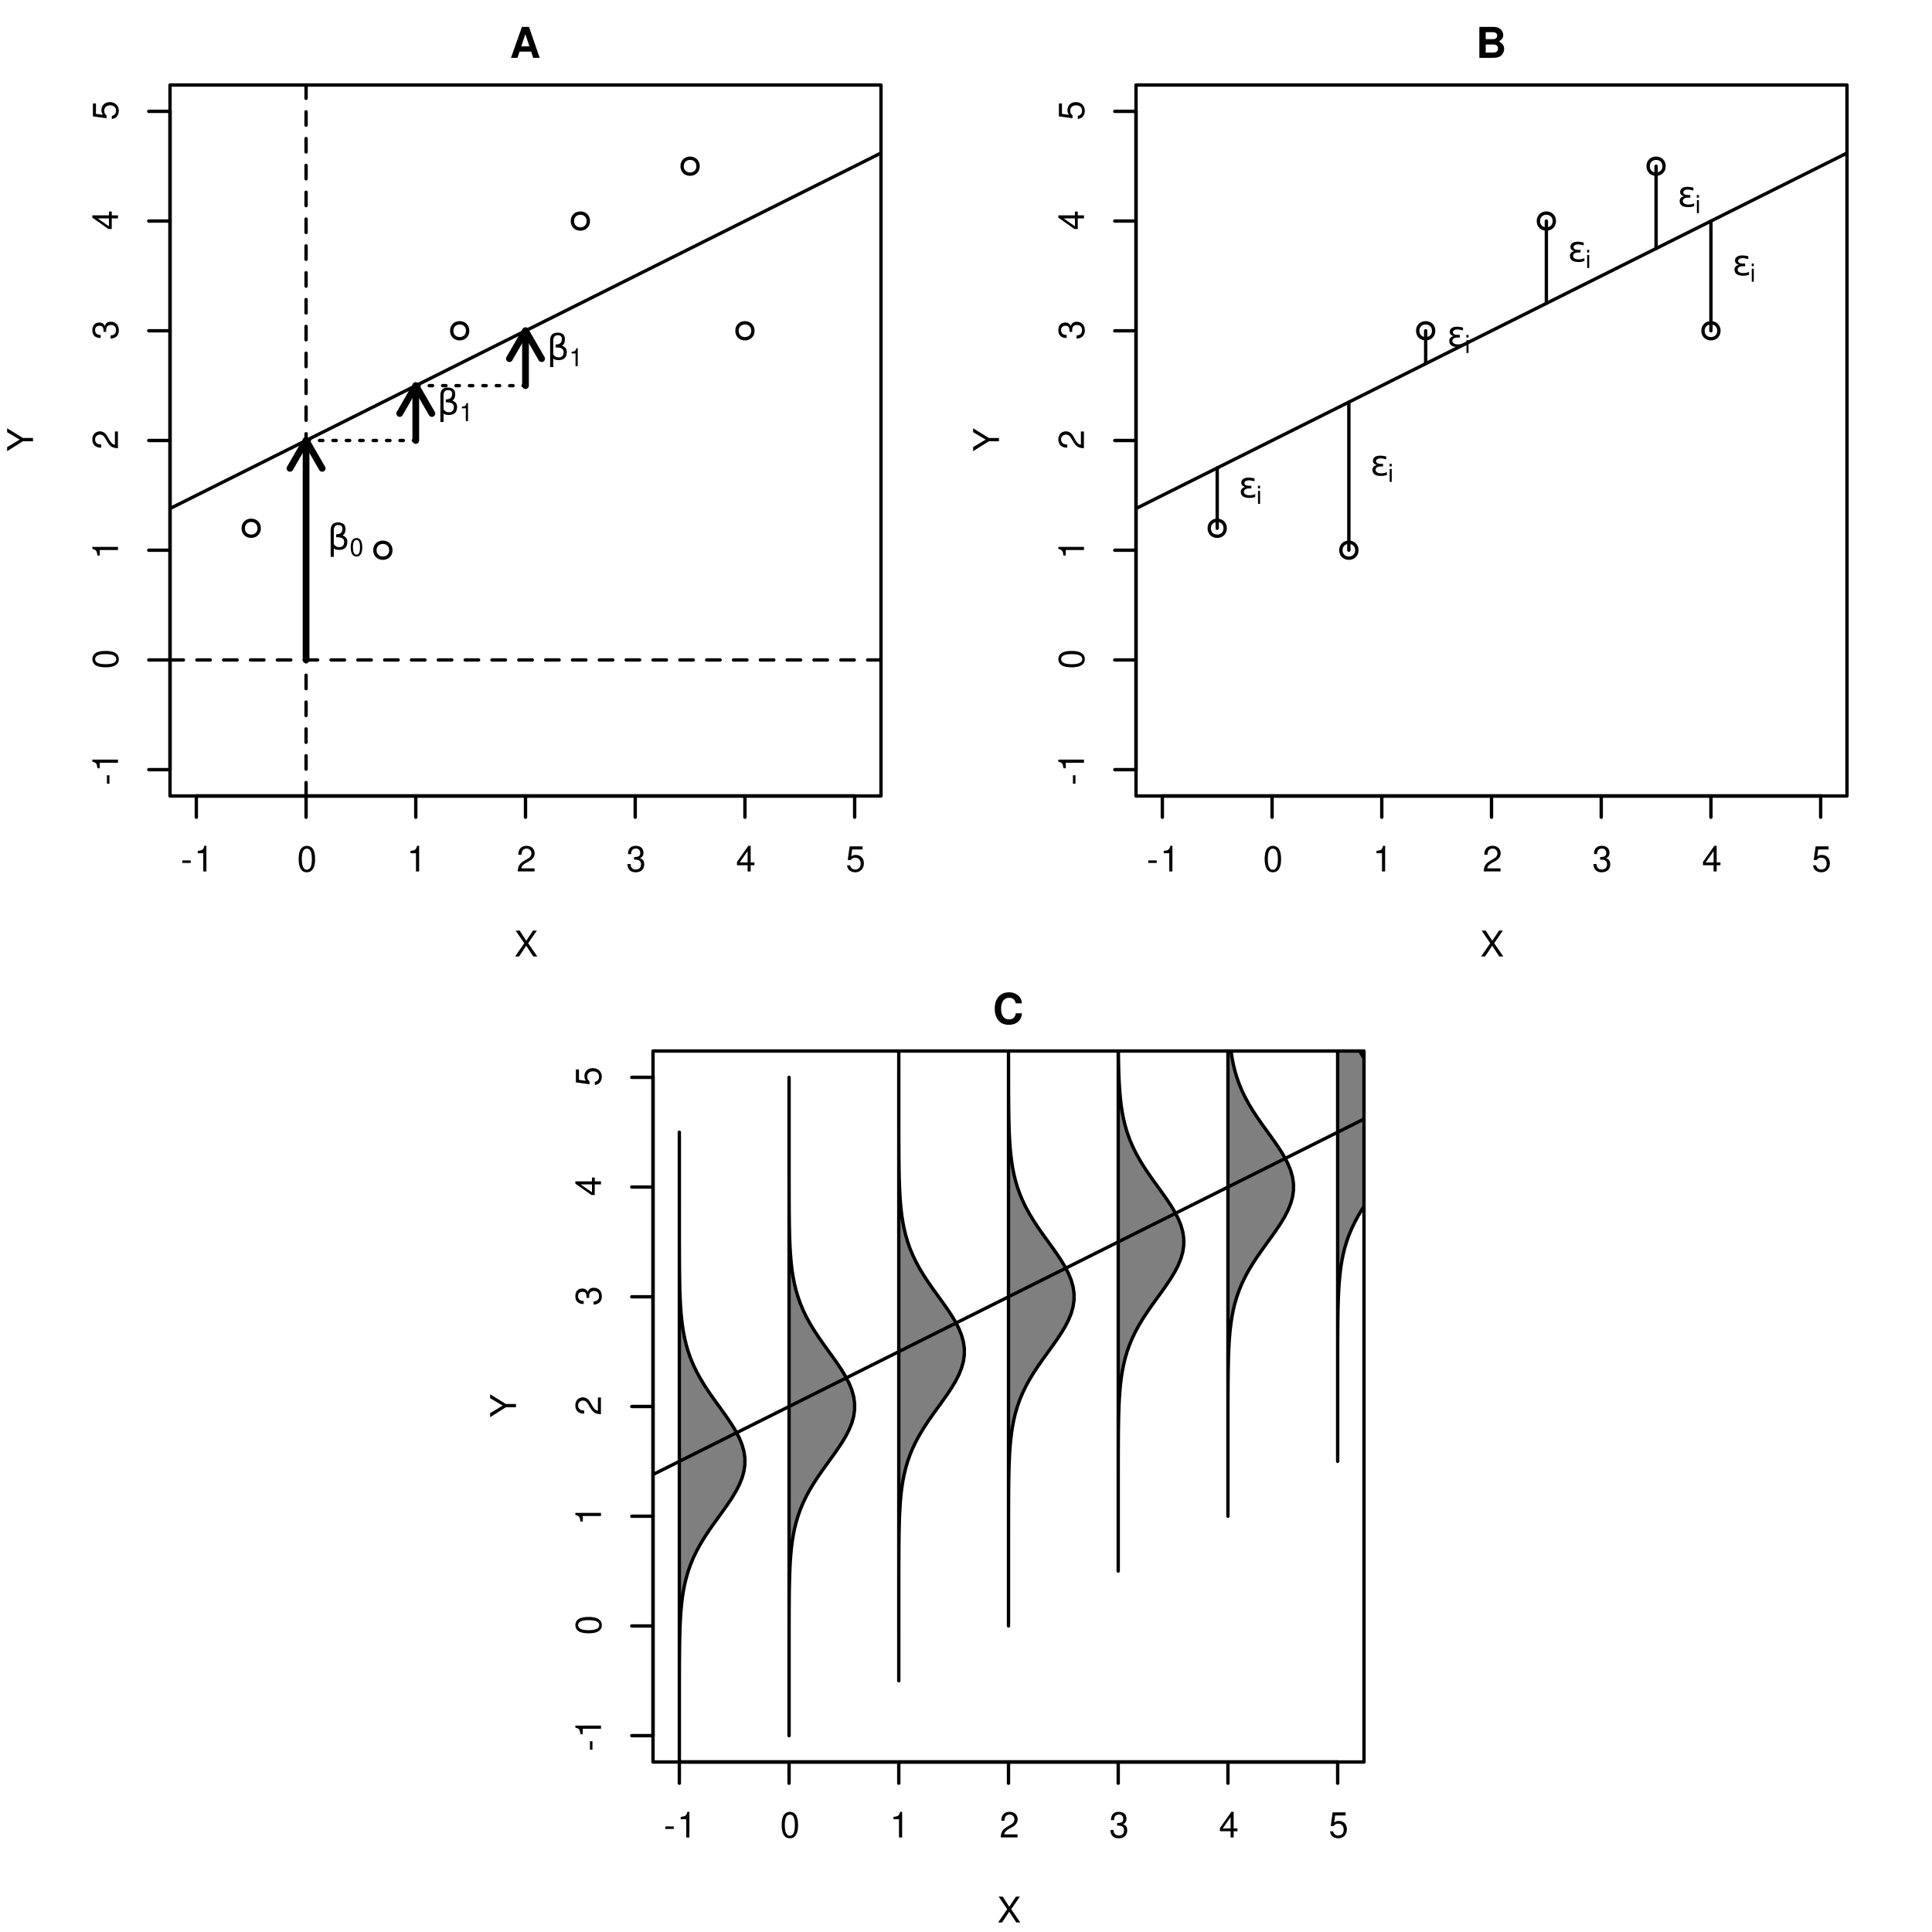<?xml version="1.0" encoding="UTF-8"?>
<svg xmlns="http://www.w3.org/2000/svg" xmlns:xlink="http://www.w3.org/1999/xlink" width="432pt" height="432pt" viewBox="0 0 432 432" version="1.1">
<defs>
<g>
<symbol overflow="visible" id="glyph0-0">
<path style="stroke:none;" d=""/>
</symbol>
<symbol overflow="visible" id="glyph0-1">
<path style="stroke:none;" d="M 2.25 -2.469 L 0.359 -2.469 L 0.359 -1.906 L 2.25 -1.906 Z M 2.25 -2.469 "/>
</symbol>
<symbol overflow="visible" id="glyph0-2">
<path style="stroke:none;" d="M 2.047 -4.078 L 2.047 0 L 2.75 0 L 2.75 -5.734 L 2.297 -5.734 C 2.047 -4.844 1.891 -4.734 0.812 -4.594 L 0.812 -4.078 Z M 2.047 -4.078 "/>
</symbol>
<symbol overflow="visible" id="glyph0-3">
<path style="stroke:none;" d="M 2.172 -5.734 C 1.656 -5.734 1.188 -5.484 0.891 -5.109 C 0.516 -4.594 0.344 -3.828 0.344 -2.766 C 0.344 -0.844 0.969 0.188 2.172 0.188 C 3.359 0.188 4.016 -0.844 4.016 -2.719 C 4.016 -3.828 3.844 -4.578 3.469 -5.109 C 3.172 -5.5 2.703 -5.734 2.172 -5.734 Z M 2.172 -5.109 C 2.938 -5.109 3.297 -4.344 3.297 -2.781 C 3.297 -1.156 2.938 -0.391 2.156 -0.391 C 1.422 -0.391 1.047 -1.188 1.047 -2.766 C 1.047 -4.344 1.422 -5.109 2.172 -5.109 Z M 2.172 -5.109 "/>
</symbol>
<symbol overflow="visible" id="glyph0-4">
<path style="stroke:none;" d="M 4.016 -0.688 L 1.047 -0.688 C 1.125 -1.172 1.375 -1.469 2.062 -1.891 L 2.859 -2.328 C 3.641 -2.766 4.047 -3.344 4.047 -4.062 C 4.047 -4.531 3.859 -4.969 3.531 -5.281 C 3.188 -5.578 2.781 -5.734 2.25 -5.734 C 1.531 -5.734 1 -5.469 0.703 -4.984 C 0.5 -4.688 0.406 -4.328 0.391 -3.75 L 1.094 -3.75 C 1.109 -4.141 1.172 -4.359 1.266 -4.562 C 1.438 -4.906 1.812 -5.125 2.219 -5.125 C 2.859 -5.125 3.328 -4.656 3.328 -4.047 C 3.328 -3.578 3.078 -3.188 2.578 -2.906 L 1.844 -2.469 C 0.672 -1.797 0.328 -1.266 0.266 -0.016 L 4.016 -0.016 Z M 4.016 -0.688 "/>
</symbol>
<symbol overflow="visible" id="glyph0-5">
<path style="stroke:none;" d="M 1.75 -2.641 L 2.125 -2.641 C 2.891 -2.641 3.297 -2.281 3.297 -1.594 C 3.297 -0.875 2.859 -0.438 2.141 -0.438 C 1.375 -0.438 1 -0.828 0.953 -1.656 L 0.25 -1.656 C 0.281 -1.203 0.359 -0.906 0.5 -0.656 C 0.797 -0.094 1.344 0.188 2.109 0.188 C 3.266 0.188 4.016 -0.516 4.016 -1.594 C 4.016 -2.328 3.734 -2.719 3.062 -2.969 C 3.578 -3.172 3.844 -3.578 3.844 -4.156 C 3.844 -5.141 3.203 -5.734 2.125 -5.734 C 1 -5.734 0.391 -5.094 0.375 -3.875 L 1.062 -3.875 C 1.078 -4.234 1.109 -4.422 1.203 -4.609 C 1.359 -4.922 1.703 -5.125 2.141 -5.125 C 2.75 -5.125 3.125 -4.75 3.125 -4.125 C 3.125 -3.719 2.984 -3.484 2.672 -3.344 C 2.484 -3.266 2.234 -3.234 1.75 -3.219 Z M 1.75 -2.641 "/>
</symbol>
<symbol overflow="visible" id="glyph0-6">
<path style="stroke:none;" d="M 2.594 -1.391 L 2.594 0 L 3.281 0 L 3.281 -1.391 L 4.125 -1.391 L 4.125 -2.016 L 3.281 -2.016 L 3.281 -5.734 L 2.766 -5.734 L 0.219 -2.125 L 0.219 -1.391 Z M 2.594 -2.016 L 0.828 -2.016 L 2.594 -4.547 Z M 2.594 -2.016 "/>
</symbol>
<symbol overflow="visible" id="glyph0-7">
<path style="stroke:none;" d="M 3.766 -5.609 L 0.875 -5.609 L 0.453 -2.562 L 1.094 -2.562 C 1.422 -2.953 1.688 -3.078 2.125 -3.078 C 2.891 -3.078 3.344 -2.562 3.344 -1.734 C 3.344 -0.922 2.891 -0.438 2.125 -0.438 C 1.516 -0.438 1.141 -0.75 0.969 -1.375 L 0.281 -1.375 C 0.375 -0.922 0.453 -0.703 0.625 -0.484 C 0.938 -0.062 1.5 0.188 2.141 0.188 C 3.266 0.188 4.062 -0.641 4.062 -1.828 C 4.062 -2.938 3.328 -3.703 2.25 -3.703 C 1.859 -3.703 1.531 -3.594 1.219 -3.359 L 1.438 -4.922 L 3.766 -4.922 Z M 3.766 -5.609 "/>
</symbol>
<symbol overflow="visible" id="glyph0-8">
<path style="stroke:none;" d="M 3.094 -2.969 L 5.047 -5.781 L 4.172 -5.781 L 2.672 -3.516 L 1.203 -5.781 L 0.297 -5.781 L 2.219 -2.969 L 0.172 0 L 1.062 0 L 2.656 -2.406 L 4.234 0 L 5.141 0 Z M 3.094 -2.969 "/>
</symbol>
<symbol overflow="visible" id="glyph1-0">
<path style="stroke:none;" d=""/>
</symbol>
<symbol overflow="visible" id="glyph1-1">
<path style="stroke:none;" d="M -2.469 -2.25 L -2.469 -0.359 L -1.906 -0.359 L -1.906 -2.25 Z M -2.469 -2.25 "/>
</symbol>
<symbol overflow="visible" id="glyph1-2">
<path style="stroke:none;" d="M -4.078 -2.047 L 0 -2.047 L 0 -2.75 L -5.734 -2.75 L -5.734 -2.297 C -4.844 -2.047 -4.734 -1.891 -4.594 -0.812 L -4.078 -0.812 Z M -4.078 -2.047 "/>
</symbol>
<symbol overflow="visible" id="glyph1-3">
<path style="stroke:none;" d="M -5.734 -2.172 C -5.734 -1.656 -5.484 -1.188 -5.109 -0.891 C -4.594 -0.516 -3.828 -0.344 -2.766 -0.344 C -0.844 -0.344 0.188 -0.969 0.188 -2.172 C 0.188 -3.359 -0.844 -4.016 -2.719 -4.016 C -3.828 -4.016 -4.578 -3.844 -5.109 -3.469 C -5.5 -3.172 -5.734 -2.703 -5.734 -2.172 Z M -5.109 -2.172 C -5.109 -2.938 -4.344 -3.297 -2.781 -3.297 C -1.156 -3.297 -0.391 -2.938 -0.391 -2.156 C -0.391 -1.422 -1.188 -1.047 -2.766 -1.047 C -4.344 -1.047 -5.109 -1.422 -5.109 -2.172 Z M -5.109 -2.172 "/>
</symbol>
<symbol overflow="visible" id="glyph1-4">
<path style="stroke:none;" d="M -0.688 -4.016 L -0.688 -1.047 C -1.172 -1.125 -1.469 -1.375 -1.891 -2.062 L -2.328 -2.859 C -2.766 -3.641 -3.344 -4.047 -4.062 -4.047 C -4.531 -4.047 -4.969 -3.859 -5.281 -3.531 C -5.578 -3.188 -5.734 -2.781 -5.734 -2.25 C -5.734 -1.531 -5.469 -1 -4.984 -0.703 C -4.688 -0.5 -4.328 -0.406 -3.75 -0.391 L -3.75 -1.094 C -4.141 -1.109 -4.359 -1.172 -4.562 -1.266 C -4.906 -1.438 -5.125 -1.812 -5.125 -2.219 C -5.125 -2.859 -4.656 -3.328 -4.047 -3.328 C -3.578 -3.328 -3.188 -3.078 -2.906 -2.578 L -2.469 -1.844 C -1.797 -0.672 -1.266 -0.328 -0.016 -0.266 L -0.016 -4.016 Z M -0.688 -4.016 "/>
</symbol>
<symbol overflow="visible" id="glyph1-5">
<path style="stroke:none;" d="M -2.641 -1.75 L -2.641 -2.125 C -2.641 -2.891 -2.281 -3.297 -1.594 -3.297 C -0.875 -3.297 -0.438 -2.859 -0.438 -2.141 C -0.438 -1.375 -0.828 -1 -1.656 -0.953 L -1.656 -0.25 C -1.203 -0.281 -0.906 -0.359 -0.656 -0.5 C -0.094 -0.797 0.188 -1.344 0.188 -2.109 C 0.188 -3.266 -0.516 -4.016 -1.594 -4.016 C -2.328 -4.016 -2.719 -3.734 -2.969 -3.062 C -3.172 -3.578 -3.578 -3.844 -4.156 -3.844 C -5.141 -3.844 -5.734 -3.203 -5.734 -2.125 C -5.734 -1 -5.094 -0.391 -3.875 -0.375 L -3.875 -1.062 C -4.234 -1.078 -4.422 -1.109 -4.609 -1.203 C -4.922 -1.359 -5.125 -1.703 -5.125 -2.141 C -5.125 -2.75 -4.75 -3.125 -4.125 -3.125 C -3.719 -3.125 -3.484 -2.984 -3.344 -2.672 C -3.266 -2.484 -3.234 -2.234 -3.219 -1.75 Z M -2.641 -1.75 "/>
</symbol>
<symbol overflow="visible" id="glyph1-6">
<path style="stroke:none;" d="M -1.391 -2.594 L 0 -2.594 L 0 -3.281 L -1.391 -3.281 L -1.391 -4.125 L -2.016 -4.125 L -2.016 -3.281 L -5.734 -3.281 L -5.734 -2.766 L -2.125 -0.219 L -1.391 -0.219 Z M -2.016 -2.594 L -2.016 -0.828 L -4.547 -2.594 Z M -2.016 -2.594 "/>
</symbol>
<symbol overflow="visible" id="glyph1-7">
<path style="stroke:none;" d="M -5.609 -3.766 L -5.609 -0.875 L -2.562 -0.453 L -2.562 -1.094 C -2.953 -1.422 -3.078 -1.688 -3.078 -2.125 C -3.078 -2.891 -2.562 -3.344 -1.734 -3.344 C -0.922 -3.344 -0.438 -2.891 -0.438 -2.125 C -0.438 -1.516 -0.75 -1.141 -1.375 -0.969 L -1.375 -0.281 C -0.922 -0.375 -0.703 -0.453 -0.484 -0.625 C -0.062 -0.938 0.188 -1.5 0.188 -2.141 C 0.188 -3.266 -0.641 -4.062 -1.828 -4.062 C -2.938 -4.062 -3.703 -3.328 -3.703 -2.25 C -3.703 -1.859 -3.594 -1.531 -3.359 -1.219 L -4.922 -1.438 L -4.922 -3.766 Z M -5.609 -3.766 "/>
</symbol>
<symbol overflow="visible" id="glyph1-8">
<path style="stroke:none;" d="M -2.266 -3.062 L -5.781 -5.234 L -5.781 -4.359 L -2.969 -2.703 L -5.781 -1.016 L -5.781 -0.109 L -2.266 -2.328 L 0 -2.328 L 0 -3.062 Z M -2.266 -3.062 "/>
</symbol>
<symbol overflow="visible" id="glyph2-0">
<path style="stroke:none;" d=""/>
</symbol>
<symbol overflow="visible" id="glyph2-1">
<path style="stroke:none;" d="M 4.766 -1.391 L 5.219 0 L 6.672 0 L 4.281 -6.922 L 2.703 -6.922 L 0.25 0 L 1.703 0 L 2.172 -1.391 Z M 4.375 -2.578 L 2.562 -2.578 L 3.469 -5.297 Z M 4.375 -2.578 "/>
</symbol>
<symbol overflow="visible" id="glyph2-2">
<path style="stroke:none;" d="M 0.781 0 L 3.891 0 C 4.688 0 5.219 -0.156 5.641 -0.5 C 6.062 -0.859 6.328 -1.438 6.328 -2 C 6.328 -2.672 5.969 -3.219 5.172 -3.672 C 5.859 -4.109 6.125 -4.516 6.125 -5.094 C 6.125 -5.594 5.891 -6.078 5.5 -6.422 C 5.094 -6.781 4.609 -6.922 3.859 -6.922 L 0.781 -6.922 Z M 2.203 -5.734 L 3.75 -5.734 C 4.422 -5.734 4.766 -5.469 4.766 -4.953 C 4.766 -4.438 4.422 -4.172 3.75 -4.172 L 2.203 -4.172 Z M 2.203 -2.984 L 3.906 -2.984 C 4.594 -2.984 4.953 -2.672 4.953 -2.078 C 4.953 -1.484 4.594 -1.188 3.906 -1.188 L 2.203 -1.188 Z M 2.203 -2.984 "/>
</symbol>
<symbol overflow="visible" id="glyph2-3">
<path style="stroke:none;" d="M 6.484 -4.578 C 6.438 -5.172 6.312 -5.562 6.016 -5.953 C 5.484 -6.656 4.625 -7.047 3.594 -7.047 C 1.641 -7.047 0.422 -5.641 0.422 -3.406 C 0.422 -1.172 1.625 0.219 3.547 0.219 C 5.281 0.219 6.422 -0.781 6.5 -2.359 L 5.125 -2.359 C 5.031 -1.484 4.469 -0.984 3.594 -0.984 C 2.484 -0.984 1.844 -1.875 1.844 -3.375 C 1.844 -4.906 2.516 -5.828 3.641 -5.828 C 4.469 -5.828 4.938 -5.422 5.125 -4.578 Z M 6.484 -4.578 "/>
</symbol>
<symbol overflow="visible" id="glyph3-0">
<path style="stroke:none;" d="M 0.391 1.406 L 0.391 -5.578 L 4.359 -5.578 L 4.359 1.406 Z M 0.844 0.953 L 3.922 0.953 L 3.922 -5.141 L 0.844 -5.141 Z M 0.844 0.953 "/>
</symbol>
<symbol overflow="visible" id="glyph3-1">
<path style="stroke:none;" d="M 1.453 -0.266 L 1.453 1.641 L 0.75 1.641 L 0.75 -4.312 C 0.75 -5.477 1.297 -6.062 2.391 -6.062 C 3.504 -6.062 4.062 -5.566 4.062 -4.578 C 4.062 -3.867 3.844 -3.391 3.406 -3.141 C 4.125 -2.898 4.484 -2.438 4.484 -1.75 C 4.484 -0.531 3.863 0.078 2.625 0.078 C 2.07 0.078 1.68 -0.035 1.453 -0.266 Z M 1.453 -1.188 C 1.742 -0.75 2.145 -0.531 2.656 -0.531 C 3.395 -0.531 3.766 -0.93 3.766 -1.734 C 3.766 -2.461 3.164 -2.801 1.969 -2.75 L 1.969 -3.406 C 2.906 -3.406 3.375 -3.816 3.375 -4.641 C 3.375 -5.203 3.07 -5.484 2.469 -5.484 C 1.789 -5.484 1.453 -5.082 1.453 -4.281 Z M 1.453 -1.188 "/>
</symbol>
<symbol overflow="visible" id="glyph3-2">
<path style="stroke:none;" d="M 1.531 -2.344 C 1.238 -2.395 1.016 -2.508 0.859 -2.688 C 0.703 -2.844 0.625 -3.039 0.625 -3.281 C 0.625 -3.645 0.773 -3.93 1.078 -4.141 C 1.367 -4.336 1.766 -4.438 2.266 -4.438 C 2.461 -4.438 2.672 -4.422 2.891 -4.391 C 3.109 -4.359 3.344 -4.312 3.594 -4.25 L 3.594 -3.609 C 3.344 -3.68 3.113 -3.734 2.906 -3.766 C 2.695 -3.805 2.504 -3.828 2.328 -3.828 C 2.016 -3.828 1.77 -3.766 1.594 -3.641 C 1.414 -3.523 1.328 -3.383 1.328 -3.219 C 1.328 -3.039 1.414 -2.891 1.594 -2.766 C 1.758 -2.66 1.992 -2.609 2.297 -2.609 L 2.891 -2.609 L 2.891 -2.016 L 2.328 -2.016 C 1.973 -2.016 1.703 -1.945 1.516 -1.812 C 1.316 -1.664 1.219 -1.484 1.219 -1.266 C 1.219 -1.023 1.328 -0.836 1.547 -0.703 C 1.766 -0.555 2.066 -0.484 2.453 -0.484 C 2.691 -0.484 2.922 -0.504 3.141 -0.547 C 3.359 -0.598 3.562 -0.672 3.75 -0.766 L 3.75 -0.109 C 3.508 -0.035 3.285 0.02 3.078 0.062 C 2.859 0.094 2.645 0.109 2.438 0.109 C 1.82 0.109 1.348 -0.004 1.016 -0.234 C 0.68 -0.473 0.516 -0.816 0.516 -1.266 C 0.516 -1.535 0.602 -1.766 0.781 -1.953 C 0.957 -2.148 1.207 -2.281 1.531 -2.344 Z M 1.531 -2.344 "/>
</symbol>
<symbol overflow="visible" id="glyph4-0">
<path style="stroke:none;" d=""/>
</symbol>
<symbol overflow="visible" id="glyph4-1">
<path style="stroke:none;" d="M 1.531 -4.016 C 1.156 -4.016 0.828 -3.844 0.625 -3.578 C 0.359 -3.219 0.234 -2.688 0.234 -1.938 C 0.234 -0.594 0.688 0.125 1.531 0.125 C 2.359 0.125 2.812 -0.594 2.812 -1.906 C 2.812 -2.688 2.688 -3.203 2.422 -3.578 C 2.219 -3.844 1.891 -4.016 1.531 -4.016 Z M 1.531 -3.578 C 2.047 -3.578 2.312 -3.047 2.312 -1.953 C 2.312 -0.812 2.062 -0.281 1.516 -0.281 C 1 -0.281 0.734 -0.828 0.734 -1.938 C 0.734 -3.047 1 -3.578 1.531 -3.578 Z M 1.531 -3.578 "/>
</symbol>
<symbol overflow="visible" id="glyph4-2">
<path style="stroke:none;" d="M 1.438 -2.859 L 1.438 0 L 1.922 0 L 1.922 -4.016 L 1.609 -4.016 C 1.438 -3.391 1.312 -3.312 0.562 -3.219 L 0.562 -2.859 Z M 1.438 -2.859 "/>
</symbol>
<symbol overflow="visible" id="glyph4-3">
<path style="stroke:none;" d="M 0.828 -2.906 L 0.375 -2.906 L 0.375 0 L 0.828 0 Z M 0.828 -4.047 L 0.359 -4.047 L 0.359 -3.469 L 0.828 -3.469 Z M 0.828 -4.047 "/>
</symbol>
</g>
<clipPath id="clip1">
  <path d="M 38.016 33 L 196.992 33 L 196.992 115 L 38.016 115 Z M 38.016 33 "/>
</clipPath>
<clipPath id="clip2">
  <path d="M 68 19.008 L 69 19.008 L 69 177.984 L 68 177.984 Z M 68 19.008 "/>
</clipPath>
<clipPath id="clip3">
  <path d="M 38.016 147 L 196.992 147 L 196.992 148 L 38.016 148 Z M 38.016 147 "/>
</clipPath>
<clipPath id="clip4">
  <path d="M 254.016 33 L 412.992 33 L 412.992 115 L 254.016 115 Z M 254.016 33 "/>
</clipPath>
<clipPath id="clip5">
  <path d="M 146.016 249 L 304.992 249 L 304.992 331 L 146.016 331 Z M 146.016 249 "/>
</clipPath>
<clipPath id="clip6">
  <path d="M 151 253 L 167 253 L 167 393.984 L 151 393.984 Z M 151 253 "/>
</clipPath>
<clipPath id="clip7">
  <path d="M 151 252 L 167 252 L 167 393.984 L 151 393.984 Z M 151 252 "/>
</clipPath>
<clipPath id="clip8">
  <path d="M 200 235.008 L 216 235.008 L 216 376 L 200 376 Z M 200 235.008 "/>
</clipPath>
<clipPath id="clip9">
  <path d="M 200 235.008 L 216 235.008 L 216 377 L 200 377 Z M 200 235.008 "/>
</clipPath>
<clipPath id="clip10">
  <path d="M 225 235.008 L 241 235.008 L 241 364 L 225 364 Z M 225 235.008 "/>
</clipPath>
<clipPath id="clip11">
  <path d="M 250 235.008 L 265 235.008 L 265 352 L 250 352 Z M 250 235.008 "/>
</clipPath>
<clipPath id="clip12">
  <path d="M 249 235.008 L 266 235.008 L 266 352 L 249 352 Z M 249 235.008 "/>
</clipPath>
<clipPath id="clip13">
  <path d="M 274 235.008 L 290 235.008 L 290 340 L 274 340 Z M 274 235.008 "/>
</clipPath>
<clipPath id="clip14">
  <path d="M 299 235.008 L 304.992 235.008 L 304.992 327 L 299 327 Z M 299 235.008 "/>
</clipPath>
<clipPath id="clip15">
  <path d="M 298 235.008 L 304.992 235.008 L 304.992 328 L 298 328 Z M 298 235.008 "/>
</clipPath>
</defs>
<g id="surface411">
<rect x="0" y="0" width="432" height="432" style="fill:rgb(100%,100%,100%);fill-opacity:1;stroke:none;"/>
<path style="fill:none;stroke-width:0.75;stroke-linecap:round;stroke-linejoin:round;stroke:rgb(0%,0%,0%);stroke-opacity:1;stroke-miterlimit:10;" d="M 43.902 177.984 L 191.105 177.984 "/>
<path style="fill:none;stroke-width:0.75;stroke-linecap:round;stroke-linejoin:round;stroke:rgb(0%,0%,0%);stroke-opacity:1;stroke-miterlimit:10;" d="M 43.902 177.984 L 43.902 182.734 "/>
<path style="fill:none;stroke-width:0.75;stroke-linecap:round;stroke-linejoin:round;stroke:rgb(0%,0%,0%);stroke-opacity:1;stroke-miterlimit:10;" d="M 68.438 177.984 L 68.438 182.734 "/>
<path style="fill:none;stroke-width:0.75;stroke-linecap:round;stroke-linejoin:round;stroke:rgb(0%,0%,0%);stroke-opacity:1;stroke-miterlimit:10;" d="M 92.969 177.984 L 92.969 182.734 "/>
<path style="fill:none;stroke-width:0.75;stroke-linecap:round;stroke-linejoin:round;stroke:rgb(0%,0%,0%);stroke-opacity:1;stroke-miterlimit:10;" d="M 117.504 177.984 L 117.504 182.734 "/>
<path style="fill:none;stroke-width:0.75;stroke-linecap:round;stroke-linejoin:round;stroke:rgb(0%,0%,0%);stroke-opacity:1;stroke-miterlimit:10;" d="M 142.039 177.984 L 142.039 182.734 "/>
<path style="fill:none;stroke-width:0.75;stroke-linecap:round;stroke-linejoin:round;stroke:rgb(0%,0%,0%);stroke-opacity:1;stroke-miterlimit:10;" d="M 166.57 177.984 L 166.57 182.734 "/>
<path style="fill:none;stroke-width:0.75;stroke-linecap:round;stroke-linejoin:round;stroke:rgb(0%,0%,0%);stroke-opacity:1;stroke-miterlimit:10;" d="M 191.105 177.984 L 191.105 182.734 "/>
<g style="fill:rgb(0%,0%,0%);fill-opacity:1;">
  <use xlink:href="#glyph0-1" x="40.402" y="194.862"/>
  <use xlink:href="#glyph0-2" x="43.402" y="194.862"/>
</g>
<g style="fill:rgb(0%,0%,0%);fill-opacity:1;">
  <use xlink:href="#glyph0-3" x="66.438" y="194.862"/>
</g>
<g style="fill:rgb(0%,0%,0%);fill-opacity:1;">
  <use xlink:href="#glyph0-2" x="90.969" y="194.862"/>
</g>
<g style="fill:rgb(0%,0%,0%);fill-opacity:1;">
  <use xlink:href="#glyph0-4" x="115.504" y="194.862"/>
</g>
<g style="fill:rgb(0%,0%,0%);fill-opacity:1;">
  <use xlink:href="#glyph0-5" x="140.039" y="194.862"/>
</g>
<g style="fill:rgb(0%,0%,0%);fill-opacity:1;">
  <use xlink:href="#glyph0-6" x="164.57" y="194.862"/>
</g>
<g style="fill:rgb(0%,0%,0%);fill-opacity:1;">
  <use xlink:href="#glyph0-7" x="189.105" y="194.862"/>
</g>
<path style="fill:none;stroke-width:0.75;stroke-linecap:round;stroke-linejoin:round;stroke:rgb(0%,0%,0%);stroke-opacity:1;stroke-miterlimit:10;" d="M 38.016 172.098 L 38.016 24.895 "/>
<path style="fill:none;stroke-width:0.75;stroke-linecap:round;stroke-linejoin:round;stroke:rgb(0%,0%,0%);stroke-opacity:1;stroke-miterlimit:10;" d="M 38.016 172.098 L 33.266 172.098 "/>
<path style="fill:none;stroke-width:0.75;stroke-linecap:round;stroke-linejoin:round;stroke:rgb(0%,0%,0%);stroke-opacity:1;stroke-miterlimit:10;" d="M 38.016 147.562 L 33.266 147.562 "/>
<path style="fill:none;stroke-width:0.75;stroke-linecap:round;stroke-linejoin:round;stroke:rgb(0%,0%,0%);stroke-opacity:1;stroke-miterlimit:10;" d="M 38.016 123.031 L 33.266 123.031 "/>
<path style="fill:none;stroke-width:0.75;stroke-linecap:round;stroke-linejoin:round;stroke:rgb(0%,0%,0%);stroke-opacity:1;stroke-miterlimit:10;" d="M 38.016 98.496 L 33.266 98.496 "/>
<path style="fill:none;stroke-width:0.75;stroke-linecap:round;stroke-linejoin:round;stroke:rgb(0%,0%,0%);stroke-opacity:1;stroke-miterlimit:10;" d="M 38.016 73.961 L 33.266 73.961 "/>
<path style="fill:none;stroke-width:0.75;stroke-linecap:round;stroke-linejoin:round;stroke:rgb(0%,0%,0%);stroke-opacity:1;stroke-miterlimit:10;" d="M 38.016 49.43 L 33.266 49.43 "/>
<path style="fill:none;stroke-width:0.75;stroke-linecap:round;stroke-linejoin:round;stroke:rgb(0%,0%,0%);stroke-opacity:1;stroke-miterlimit:10;" d="M 38.016 24.895 L 33.266 24.895 "/>
<g style="fill:rgb(0%,0%,0%);fill-opacity:1;">
  <use xlink:href="#glyph1-1" x="26.382" y="175.598"/>
  <use xlink:href="#glyph1-2" x="26.382" y="172.598"/>
</g>
<g style="fill:rgb(0%,0%,0%);fill-opacity:1;">
  <use xlink:href="#glyph1-3" x="26.382" y="149.562"/>
</g>
<g style="fill:rgb(0%,0%,0%);fill-opacity:1;">
  <use xlink:href="#glyph1-2" x="26.382" y="125.031"/>
</g>
<g style="fill:rgb(0%,0%,0%);fill-opacity:1;">
  <use xlink:href="#glyph1-4" x="26.382" y="100.496"/>
</g>
<g style="fill:rgb(0%,0%,0%);fill-opacity:1;">
  <use xlink:href="#glyph1-5" x="26.382" y="75.961"/>
</g>
<g style="fill:rgb(0%,0%,0%);fill-opacity:1;">
  <use xlink:href="#glyph1-6" x="26.382" y="51.43"/>
</g>
<g style="fill:rgb(0%,0%,0%);fill-opacity:1;">
  <use xlink:href="#glyph1-7" x="26.382" y="26.895"/>
</g>
<path style="fill:none;stroke-width:0.75;stroke-linecap:round;stroke-linejoin:round;stroke:rgb(0%,0%,0%);stroke-opacity:1;stroke-miterlimit:10;" d="M 38.016 177.984 L 196.992 177.984 L 196.992 19.008 L 38.016 19.008 L 38.016 177.984 "/>
<g style="fill:rgb(0%,0%,0%);fill-opacity:1;">
  <use xlink:href="#glyph2-1" x="114.004" y="12.933"/>
</g>
<g style="fill:rgb(0%,0%,0%);fill-opacity:1;">
  <use xlink:href="#glyph0-8" x="115.004" y="213.87"/>
</g>
<g style="fill:rgb(0%,0%,0%);fill-opacity:1;">
  <use xlink:href="#glyph1-8" x="7.374" y="100.996"/>
</g>
<g clip-path="url(#clip1)" clip-rule="nonzero">
<path style="fill:none;stroke-width:0.75;stroke-linecap:round;stroke-linejoin:round;stroke:rgb(0%,0%,0%);stroke-opacity:1;stroke-miterlimit:10;" d="M 38.016 113.707 L 196.992 34.219 "/>
</g>
<g clip-path="url(#clip2)" clip-rule="nonzero">
<path style="fill:none;stroke-width:0.75;stroke-linecap:round;stroke-linejoin:round;stroke:rgb(0%,0%,0%);stroke-opacity:1;stroke-dasharray:3,3;stroke-miterlimit:10;" d="M 68.438 177.984 L 68.438 19.008 "/>
</g>
<g clip-path="url(#clip3)" clip-rule="nonzero">
<path style="fill:none;stroke-width:0.75;stroke-linecap:round;stroke-linejoin:round;stroke:rgb(0%,0%,0%);stroke-opacity:1;stroke-dasharray:3,3;stroke-miterlimit:10;" d="M 38.016 147.562 L 196.992 147.562 "/>
</g>
<path style="fill:none;stroke-width:1.5;stroke-linecap:round;stroke-linejoin:round;stroke:rgb(0%,0%,0%);stroke-opacity:1;stroke-miterlimit:10;" d="M 68.438 147.562 L 68.438 98.496 "/>
<path style="fill:none;stroke-width:1.5;stroke-linecap:round;stroke-linejoin:round;stroke:rgb(0%,0%,0%);stroke-opacity:1;stroke-miterlimit:10;" d="M 72.039 104.73 L 68.438 98.496 L 64.836 104.73 "/>
<g style="fill:rgb(0%,0%,0%);fill-opacity:1;">
  <use xlink:href="#glyph3-1" x="73.188" y="122.878"/>
</g>
<g style="fill:rgb(0%,0%,0%);fill-opacity:1;">
  <use xlink:href="#glyph4-1" x="78.188" y="124.318"/>
</g>
<path style="fill:none;stroke-width:0.75;stroke-linecap:round;stroke-linejoin:round;stroke:rgb(0%,0%,0%);stroke-opacity:1;stroke-dasharray:0.75,2.25;stroke-miterlimit:10;" d="M 68.438 98.496 L 92.969 98.496 "/>
<path style="fill:none;stroke-width:1.5;stroke-linecap:round;stroke-linejoin:round;stroke:rgb(0%,0%,0%);stroke-opacity:1;stroke-miterlimit:10;" d="M 92.969 98.496 L 92.969 86.23 "/>
<path style="fill:none;stroke-width:1.5;stroke-linecap:round;stroke-linejoin:round;stroke:rgb(0%,0%,0%);stroke-opacity:1;stroke-miterlimit:10;" d="M 96.57 92.465 L 92.969 86.23 L 89.371 92.465 "/>
<g style="fill:rgb(0%,0%,0%);fill-opacity:1;">
  <use xlink:href="#glyph3-1" x="97.723" y="92.714"/>
</g>
<g style="fill:rgb(0%,0%,0%);fill-opacity:1;">
  <use xlink:href="#glyph4-2" x="102.723" y="94.154"/>
</g>
<path style="fill:none;stroke-width:0.75;stroke-linecap:round;stroke-linejoin:round;stroke:rgb(0%,0%,0%);stroke-opacity:1;stroke-dasharray:0.75,2.25;stroke-miterlimit:10;" d="M 92.969 86.23 L 117.504 86.23 "/>
<path style="fill:none;stroke-width:1.5;stroke-linecap:round;stroke-linejoin:round;stroke:rgb(0%,0%,0%);stroke-opacity:1;stroke-miterlimit:10;" d="M 117.504 86.23 L 117.504 73.961 "/>
<path style="fill:none;stroke-width:1.5;stroke-linecap:round;stroke-linejoin:round;stroke:rgb(0%,0%,0%);stroke-opacity:1;stroke-miterlimit:10;" d="M 121.105 80.199 L 117.504 73.961 L 113.902 80.199 "/>
<g style="fill:rgb(0%,0%,0%);fill-opacity:1;">
  <use xlink:href="#glyph3-1" x="122.258" y="80.444"/>
</g>
<g style="fill:rgb(0%,0%,0%);fill-opacity:1;">
  <use xlink:href="#glyph4-2" x="127.258" y="81.885"/>
</g>
<path style="fill:none;stroke-width:0.75;stroke-linecap:round;stroke-linejoin:round;stroke:rgb(0%,0%,0%);stroke-opacity:1;stroke-miterlimit:10;" d="M 57.953 118.121 C 57.953 120.5 54.387 120.5 54.387 118.121 C 54.387 115.746 57.953 115.746 57.953 118.121 "/>
<path style="fill:none;stroke-width:0.75;stroke-linecap:round;stroke-linejoin:round;stroke:rgb(0%,0%,0%);stroke-opacity:1;stroke-miterlimit:10;" d="M 87.395 123.031 C 87.395 125.406 83.828 125.406 83.828 123.031 C 83.828 120.652 87.395 120.652 87.395 123.031 "/>
<path style="fill:none;stroke-width:0.75;stroke-linecap:round;stroke-linejoin:round;stroke:rgb(0%,0%,0%);stroke-opacity:1;stroke-miterlimit:10;" d="M 104.566 73.961 C 104.566 76.34 101.004 76.34 101.004 73.961 C 101.004 71.586 104.566 71.586 104.566 73.961 "/>
<path style="fill:none;stroke-width:0.75;stroke-linecap:round;stroke-linejoin:round;stroke:rgb(0%,0%,0%);stroke-opacity:1;stroke-miterlimit:10;" d="M 131.551 49.43 C 131.551 51.805 127.988 51.805 127.988 49.43 C 127.988 47.055 131.551 47.055 131.551 49.43 "/>
<path style="fill:none;stroke-width:0.75;stroke-linecap:round;stroke-linejoin:round;stroke:rgb(0%,0%,0%);stroke-opacity:1;stroke-miterlimit:10;" d="M 156.086 37.164 C 156.086 39.539 152.523 39.539 152.523 37.164 C 152.523 34.785 156.086 34.785 156.086 37.164 "/>
<path style="fill:none;stroke-width:0.75;stroke-linecap:round;stroke-linejoin:round;stroke:rgb(0%,0%,0%);stroke-opacity:1;stroke-miterlimit:10;" d="M 168.352 73.961 C 168.352 76.34 164.789 76.34 164.789 73.961 C 164.789 71.586 168.352 71.586 168.352 73.961 "/>
<path style="fill:none;stroke-width:0.75;stroke-linecap:round;stroke-linejoin:round;stroke:rgb(0%,0%,0%);stroke-opacity:1;stroke-miterlimit:10;" d="M 259.902 177.984 L 407.105 177.984 "/>
<path style="fill:none;stroke-width:0.75;stroke-linecap:round;stroke-linejoin:round;stroke:rgb(0%,0%,0%);stroke-opacity:1;stroke-miterlimit:10;" d="M 259.902 177.984 L 259.902 182.734 "/>
<path style="fill:none;stroke-width:0.75;stroke-linecap:round;stroke-linejoin:round;stroke:rgb(0%,0%,0%);stroke-opacity:1;stroke-miterlimit:10;" d="M 284.438 177.984 L 284.438 182.734 "/>
<path style="fill:none;stroke-width:0.75;stroke-linecap:round;stroke-linejoin:round;stroke:rgb(0%,0%,0%);stroke-opacity:1;stroke-miterlimit:10;" d="M 308.969 177.984 L 308.969 182.734 "/>
<path style="fill:none;stroke-width:0.75;stroke-linecap:round;stroke-linejoin:round;stroke:rgb(0%,0%,0%);stroke-opacity:1;stroke-miterlimit:10;" d="M 333.504 177.984 L 333.504 182.734 "/>
<path style="fill:none;stroke-width:0.75;stroke-linecap:round;stroke-linejoin:round;stroke:rgb(0%,0%,0%);stroke-opacity:1;stroke-miterlimit:10;" d="M 358.039 177.984 L 358.039 182.734 "/>
<path style="fill:none;stroke-width:0.75;stroke-linecap:round;stroke-linejoin:round;stroke:rgb(0%,0%,0%);stroke-opacity:1;stroke-miterlimit:10;" d="M 382.57 177.984 L 382.57 182.734 "/>
<path style="fill:none;stroke-width:0.75;stroke-linecap:round;stroke-linejoin:round;stroke:rgb(0%,0%,0%);stroke-opacity:1;stroke-miterlimit:10;" d="M 407.105 177.984 L 407.105 182.734 "/>
<g style="fill:rgb(0%,0%,0%);fill-opacity:1;">
  <use xlink:href="#glyph0-1" x="256.402" y="194.862"/>
  <use xlink:href="#glyph0-2" x="259.402" y="194.862"/>
</g>
<g style="fill:rgb(0%,0%,0%);fill-opacity:1;">
  <use xlink:href="#glyph0-3" x="282.438" y="194.862"/>
</g>
<g style="fill:rgb(0%,0%,0%);fill-opacity:1;">
  <use xlink:href="#glyph0-2" x="306.969" y="194.862"/>
</g>
<g style="fill:rgb(0%,0%,0%);fill-opacity:1;">
  <use xlink:href="#glyph0-4" x="331.504" y="194.862"/>
</g>
<g style="fill:rgb(0%,0%,0%);fill-opacity:1;">
  <use xlink:href="#glyph0-5" x="356.039" y="194.862"/>
</g>
<g style="fill:rgb(0%,0%,0%);fill-opacity:1;">
  <use xlink:href="#glyph0-6" x="380.57" y="194.862"/>
</g>
<g style="fill:rgb(0%,0%,0%);fill-opacity:1;">
  <use xlink:href="#glyph0-7" x="405.105" y="194.862"/>
</g>
<path style="fill:none;stroke-width:0.75;stroke-linecap:round;stroke-linejoin:round;stroke:rgb(0%,0%,0%);stroke-opacity:1;stroke-miterlimit:10;" d="M 254.016 172.098 L 254.016 24.895 "/>
<path style="fill:none;stroke-width:0.75;stroke-linecap:round;stroke-linejoin:round;stroke:rgb(0%,0%,0%);stroke-opacity:1;stroke-miterlimit:10;" d="M 254.016 172.098 L 249.266 172.098 "/>
<path style="fill:none;stroke-width:0.75;stroke-linecap:round;stroke-linejoin:round;stroke:rgb(0%,0%,0%);stroke-opacity:1;stroke-miterlimit:10;" d="M 254.016 147.562 L 249.266 147.562 "/>
<path style="fill:none;stroke-width:0.75;stroke-linecap:round;stroke-linejoin:round;stroke:rgb(0%,0%,0%);stroke-opacity:1;stroke-miterlimit:10;" d="M 254.016 123.031 L 249.266 123.031 "/>
<path style="fill:none;stroke-width:0.75;stroke-linecap:round;stroke-linejoin:round;stroke:rgb(0%,0%,0%);stroke-opacity:1;stroke-miterlimit:10;" d="M 254.016 98.496 L 249.266 98.496 "/>
<path style="fill:none;stroke-width:0.75;stroke-linecap:round;stroke-linejoin:round;stroke:rgb(0%,0%,0%);stroke-opacity:1;stroke-miterlimit:10;" d="M 254.016 73.961 L 249.266 73.961 "/>
<path style="fill:none;stroke-width:0.75;stroke-linecap:round;stroke-linejoin:round;stroke:rgb(0%,0%,0%);stroke-opacity:1;stroke-miterlimit:10;" d="M 254.016 49.43 L 249.266 49.43 "/>
<path style="fill:none;stroke-width:0.75;stroke-linecap:round;stroke-linejoin:round;stroke:rgb(0%,0%,0%);stroke-opacity:1;stroke-miterlimit:10;" d="M 254.016 24.895 L 249.266 24.895 "/>
<g style="fill:rgb(0%,0%,0%);fill-opacity:1;">
  <use xlink:href="#glyph1-1" x="242.382" y="175.598"/>
  <use xlink:href="#glyph1-2" x="242.382" y="172.598"/>
</g>
<g style="fill:rgb(0%,0%,0%);fill-opacity:1;">
  <use xlink:href="#glyph1-3" x="242.382" y="149.562"/>
</g>
<g style="fill:rgb(0%,0%,0%);fill-opacity:1;">
  <use xlink:href="#glyph1-2" x="242.382" y="125.031"/>
</g>
<g style="fill:rgb(0%,0%,0%);fill-opacity:1;">
  <use xlink:href="#glyph1-4" x="242.382" y="100.496"/>
</g>
<g style="fill:rgb(0%,0%,0%);fill-opacity:1;">
  <use xlink:href="#glyph1-5" x="242.382" y="75.961"/>
</g>
<g style="fill:rgb(0%,0%,0%);fill-opacity:1;">
  <use xlink:href="#glyph1-6" x="242.382" y="51.43"/>
</g>
<g style="fill:rgb(0%,0%,0%);fill-opacity:1;">
  <use xlink:href="#glyph1-7" x="242.382" y="26.895"/>
</g>
<path style="fill:none;stroke-width:0.75;stroke-linecap:round;stroke-linejoin:round;stroke:rgb(0%,0%,0%);stroke-opacity:1;stroke-miterlimit:10;" d="M 254.016 177.984 L 412.992 177.984 L 412.992 19.008 L 254.016 19.008 L 254.016 177.984 "/>
<g style="fill:rgb(0%,0%,0%);fill-opacity:1;">
  <use xlink:href="#glyph2-2" x="330.004" y="12.933"/>
</g>
<g style="fill:rgb(0%,0%,0%);fill-opacity:1;">
  <use xlink:href="#glyph0-8" x="331.004" y="213.87"/>
</g>
<g style="fill:rgb(0%,0%,0%);fill-opacity:1;">
  <use xlink:href="#glyph1-8" x="223.374" y="100.996"/>
</g>
<g clip-path="url(#clip4)" clip-rule="nonzero">
<path style="fill:none;stroke-width:0.75;stroke-linecap:round;stroke-linejoin:round;stroke:rgb(0%,0%,0%);stroke-opacity:1;stroke-miterlimit:10;" d="M 254.016 113.707 L 412.992 34.219 "/>
</g>
<path style="fill:none;stroke-width:0.75;stroke-linecap:round;stroke-linejoin:round;stroke:rgb(0%,0%,0%);stroke-opacity:1;stroke-miterlimit:10;" d="M 272.172 118.121 L 272.172 104.629 "/>
<g style="fill:rgb(0%,0%,0%);fill-opacity:1;">
  <use xlink:href="#glyph3-2" x="276.922" y="111.226"/>
</g>
<g style="fill:rgb(0%,0%,0%);fill-opacity:1;">
  <use xlink:href="#glyph4-3" x="280.922" y="112.666"/>
</g>
<path style="fill:none;stroke-width:0.75;stroke-linecap:round;stroke-linejoin:round;stroke:rgb(0%,0%,0%);stroke-opacity:1;stroke-miterlimit:10;" d="M 301.609 123.031 L 301.609 89.91 "/>
<g style="fill:rgb(0%,0%,0%);fill-opacity:1;">
  <use xlink:href="#glyph3-2" x="306.363" y="106.319"/>
</g>
<g style="fill:rgb(0%,0%,0%);fill-opacity:1;">
  <use xlink:href="#glyph4-3" x="310.363" y="107.76"/>
</g>
<path style="fill:none;stroke-width:0.75;stroke-linecap:round;stroke-linejoin:round;stroke:rgb(0%,0%,0%);stroke-opacity:1;stroke-miterlimit:10;" d="M 318.785 73.961 L 318.785 81.324 "/>
<g style="fill:rgb(0%,0%,0%);fill-opacity:1;">
  <use xlink:href="#glyph3-2" x="323.535" y="77.491"/>
</g>
<g style="fill:rgb(0%,0%,0%);fill-opacity:1;">
  <use xlink:href="#glyph4-3" x="327.535" y="78.932"/>
</g>
<path style="fill:none;stroke-width:0.75;stroke-linecap:round;stroke-linejoin:round;stroke:rgb(0%,0%,0%);stroke-opacity:1;stroke-miterlimit:10;" d="M 345.77 49.43 L 345.77 67.828 "/>
<g style="fill:rgb(0%,0%,0%);fill-opacity:1;">
  <use xlink:href="#glyph3-2" x="350.523" y="58.479"/>
</g>
<g style="fill:rgb(0%,0%,0%);fill-opacity:1;">
  <use xlink:href="#glyph4-3" x="354.523" y="59.92"/>
</g>
<path style="fill:none;stroke-width:0.75;stroke-linecap:round;stroke-linejoin:round;stroke:rgb(0%,0%,0%);stroke-opacity:1;stroke-miterlimit:10;" d="M 370.305 37.164 L 370.305 55.562 "/>
<g style="fill:rgb(0%,0%,0%);fill-opacity:1;">
  <use xlink:href="#glyph3-2" x="375.055" y="46.214"/>
</g>
<g style="fill:rgb(0%,0%,0%);fill-opacity:1;">
  <use xlink:href="#glyph4-3" x="379.055" y="47.654"/>
</g>
<path style="fill:none;stroke-width:0.75;stroke-linecap:round;stroke-linejoin:round;stroke:rgb(0%,0%,0%);stroke-opacity:1;stroke-miterlimit:10;" d="M 382.57 73.961 L 382.57 49.43 "/>
<g style="fill:rgb(0%,0%,0%);fill-opacity:1;">
  <use xlink:href="#glyph3-2" x="387.324" y="61.546"/>
</g>
<g style="fill:rgb(0%,0%,0%);fill-opacity:1;">
  <use xlink:href="#glyph4-3" x="391.324" y="62.986"/>
</g>
<path style="fill:none;stroke-width:0.75;stroke-linecap:round;stroke-linejoin:round;stroke:rgb(0%,0%,0%);stroke-opacity:1;stroke-miterlimit:10;" d="M 273.953 118.121 C 273.953 120.5 270.387 120.5 270.387 118.121 C 270.387 115.746 273.953 115.746 273.953 118.121 "/>
<path style="fill:none;stroke-width:0.75;stroke-linecap:round;stroke-linejoin:round;stroke:rgb(0%,0%,0%);stroke-opacity:1;stroke-miterlimit:10;" d="M 303.395 123.031 C 303.395 125.406 299.828 125.406 299.828 123.031 C 299.828 120.652 303.395 120.652 303.395 123.031 "/>
<path style="fill:none;stroke-width:0.75;stroke-linecap:round;stroke-linejoin:round;stroke:rgb(0%,0%,0%);stroke-opacity:1;stroke-miterlimit:10;" d="M 320.566 73.961 C 320.566 76.34 317.004 76.34 317.004 73.961 C 317.004 71.586 320.566 71.586 320.566 73.961 "/>
<path style="fill:none;stroke-width:0.75;stroke-linecap:round;stroke-linejoin:round;stroke:rgb(0%,0%,0%);stroke-opacity:1;stroke-miterlimit:10;" d="M 347.551 49.43 C 347.551 51.805 343.988 51.805 343.988 49.43 C 343.988 47.055 347.551 47.055 347.551 49.43 "/>
<path style="fill:none;stroke-width:0.75;stroke-linecap:round;stroke-linejoin:round;stroke:rgb(0%,0%,0%);stroke-opacity:1;stroke-miterlimit:10;" d="M 372.086 37.164 C 372.086 39.539 368.523 39.539 368.523 37.164 C 368.523 34.785 372.086 34.785 372.086 37.164 "/>
<path style="fill:none;stroke-width:0.75;stroke-linecap:round;stroke-linejoin:round;stroke:rgb(0%,0%,0%);stroke-opacity:1;stroke-miterlimit:10;" d="M 384.352 73.961 C 384.352 76.34 380.789 76.34 380.789 73.961 C 380.789 71.586 384.352 71.586 384.352 73.961 "/>
<path style="fill:none;stroke-width:0.75;stroke-linecap:round;stroke-linejoin:round;stroke:rgb(0%,0%,0%);stroke-opacity:1;stroke-miterlimit:10;" d="M 151.902 393.984 L 299.105 393.984 "/>
<path style="fill:none;stroke-width:0.75;stroke-linecap:round;stroke-linejoin:round;stroke:rgb(0%,0%,0%);stroke-opacity:1;stroke-miterlimit:10;" d="M 151.902 393.984 L 151.902 398.734 "/>
<path style="fill:none;stroke-width:0.75;stroke-linecap:round;stroke-linejoin:round;stroke:rgb(0%,0%,0%);stroke-opacity:1;stroke-miterlimit:10;" d="M 176.438 393.984 L 176.438 398.734 "/>
<path style="fill:none;stroke-width:0.75;stroke-linecap:round;stroke-linejoin:round;stroke:rgb(0%,0%,0%);stroke-opacity:1;stroke-miterlimit:10;" d="M 200.969 393.984 L 200.969 398.734 "/>
<path style="fill:none;stroke-width:0.75;stroke-linecap:round;stroke-linejoin:round;stroke:rgb(0%,0%,0%);stroke-opacity:1;stroke-miterlimit:10;" d="M 225.504 393.984 L 225.504 398.734 "/>
<path style="fill:none;stroke-width:0.75;stroke-linecap:round;stroke-linejoin:round;stroke:rgb(0%,0%,0%);stroke-opacity:1;stroke-miterlimit:10;" d="M 250.039 393.984 L 250.039 398.734 "/>
<path style="fill:none;stroke-width:0.75;stroke-linecap:round;stroke-linejoin:round;stroke:rgb(0%,0%,0%);stroke-opacity:1;stroke-miterlimit:10;" d="M 274.57 393.984 L 274.57 398.734 "/>
<path style="fill:none;stroke-width:0.75;stroke-linecap:round;stroke-linejoin:round;stroke:rgb(0%,0%,0%);stroke-opacity:1;stroke-miterlimit:10;" d="M 299.105 393.984 L 299.105 398.734 "/>
<g style="fill:rgb(0%,0%,0%);fill-opacity:1;">
  <use xlink:href="#glyph0-1" x="148.402" y="410.862"/>
  <use xlink:href="#glyph0-2" x="151.402" y="410.862"/>
</g>
<g style="fill:rgb(0%,0%,0%);fill-opacity:1;">
  <use xlink:href="#glyph0-3" x="174.438" y="410.862"/>
</g>
<g style="fill:rgb(0%,0%,0%);fill-opacity:1;">
  <use xlink:href="#glyph0-2" x="198.969" y="410.862"/>
</g>
<g style="fill:rgb(0%,0%,0%);fill-opacity:1;">
  <use xlink:href="#glyph0-4" x="223.504" y="410.862"/>
</g>
<g style="fill:rgb(0%,0%,0%);fill-opacity:1;">
  <use xlink:href="#glyph0-5" x="248.039" y="410.862"/>
</g>
<g style="fill:rgb(0%,0%,0%);fill-opacity:1;">
  <use xlink:href="#glyph0-6" x="272.57" y="410.862"/>
</g>
<g style="fill:rgb(0%,0%,0%);fill-opacity:1;">
  <use xlink:href="#glyph0-7" x="297.105" y="410.862"/>
</g>
<path style="fill:none;stroke-width:0.75;stroke-linecap:round;stroke-linejoin:round;stroke:rgb(0%,0%,0%);stroke-opacity:1;stroke-miterlimit:10;" d="M 146.016 388.098 L 146.016 240.895 "/>
<path style="fill:none;stroke-width:0.75;stroke-linecap:round;stroke-linejoin:round;stroke:rgb(0%,0%,0%);stroke-opacity:1;stroke-miterlimit:10;" d="M 146.016 388.098 L 141.266 388.098 "/>
<path style="fill:none;stroke-width:0.75;stroke-linecap:round;stroke-linejoin:round;stroke:rgb(0%,0%,0%);stroke-opacity:1;stroke-miterlimit:10;" d="M 146.016 363.562 L 141.266 363.562 "/>
<path style="fill:none;stroke-width:0.75;stroke-linecap:round;stroke-linejoin:round;stroke:rgb(0%,0%,0%);stroke-opacity:1;stroke-miterlimit:10;" d="M 146.016 339.031 L 141.266 339.031 "/>
<path style="fill:none;stroke-width:0.75;stroke-linecap:round;stroke-linejoin:round;stroke:rgb(0%,0%,0%);stroke-opacity:1;stroke-miterlimit:10;" d="M 146.016 314.496 L 141.266 314.496 "/>
<path style="fill:none;stroke-width:0.75;stroke-linecap:round;stroke-linejoin:round;stroke:rgb(0%,0%,0%);stroke-opacity:1;stroke-miterlimit:10;" d="M 146.016 289.961 L 141.266 289.961 "/>
<path style="fill:none;stroke-width:0.75;stroke-linecap:round;stroke-linejoin:round;stroke:rgb(0%,0%,0%);stroke-opacity:1;stroke-miterlimit:10;" d="M 146.016 265.43 L 141.266 265.43 "/>
<path style="fill:none;stroke-width:0.75;stroke-linecap:round;stroke-linejoin:round;stroke:rgb(0%,0%,0%);stroke-opacity:1;stroke-miterlimit:10;" d="M 146.016 240.895 L 141.266 240.895 "/>
<g style="fill:rgb(0%,0%,0%);fill-opacity:1;">
  <use xlink:href="#glyph1-1" x="134.382" y="391.598"/>
  <use xlink:href="#glyph1-2" x="134.382" y="388.598"/>
</g>
<g style="fill:rgb(0%,0%,0%);fill-opacity:1;">
  <use xlink:href="#glyph1-3" x="134.382" y="365.562"/>
</g>
<g style="fill:rgb(0%,0%,0%);fill-opacity:1;">
  <use xlink:href="#glyph1-2" x="134.382" y="341.031"/>
</g>
<g style="fill:rgb(0%,0%,0%);fill-opacity:1;">
  <use xlink:href="#glyph1-4" x="134.382" y="316.496"/>
</g>
<g style="fill:rgb(0%,0%,0%);fill-opacity:1;">
  <use xlink:href="#glyph1-5" x="134.382" y="291.961"/>
</g>
<g style="fill:rgb(0%,0%,0%);fill-opacity:1;">
  <use xlink:href="#glyph1-6" x="134.382" y="267.43"/>
</g>
<g style="fill:rgb(0%,0%,0%);fill-opacity:1;">
  <use xlink:href="#glyph1-7" x="134.382" y="242.895"/>
</g>
<path style="fill:none;stroke-width:0.75;stroke-linecap:round;stroke-linejoin:round;stroke:rgb(0%,0%,0%);stroke-opacity:1;stroke-miterlimit:10;" d="M 146.016 393.984 L 304.992 393.984 L 304.992 235.008 L 146.016 235.008 L 146.016 393.984 "/>
<g style="fill:rgb(0%,0%,0%);fill-opacity:1;">
  <use xlink:href="#glyph2-3" x="222.004" y="228.933"/>
</g>
<g style="fill:rgb(0%,0%,0%);fill-opacity:1;">
  <use xlink:href="#glyph0-8" x="223.004" y="429.87"/>
</g>
<g style="fill:rgb(0%,0%,0%);fill-opacity:1;">
  <use xlink:href="#glyph1-8" x="115.374" y="316.996"/>
</g>
<g clip-path="url(#clip5)" clip-rule="nonzero">
<path style="fill:none;stroke-width:0.75;stroke-linecap:round;stroke-linejoin:round;stroke:rgb(0%,0%,0%);stroke-opacity:1;stroke-miterlimit:10;" d="M 146.016 329.707 L 304.992 250.219 "/>
</g>
<g clip-path="url(#clip6)" clip-rule="nonzero">
<path style=" stroke:none;fill-rule:nonzero;fill:rgb(0%,0%,0%);fill-opacity:0.502;" d="M 151.902 400.363 L 151.902 384.008 L 151.906 382.52 L 151.906 376.574 L 151.914 373.598 L 151.918 372.113 L 151.941 369.137 L 151.961 367.652 L 151.988 366.164 L 152.027 364.68 L 152.082 363.191 L 152.156 361.703 L 152.262 360.219 L 152.395 358.73 L 152.574 357.242 L 152.801 355.758 L 153.094 354.27 L 153.453 352.781 L 153.891 351.297 L 154.418 349.809 L 155.035 348.32 L 155.754 346.836 L 156.562 345.348 L 157.461 343.863 L 158.434 342.375 L 159.469 340.887 L 160.539 339.402 L 161.617 337.914 L 162.668 336.426 L 163.66 334.941 L 164.555 333.453 L 165.32 331.965 L 165.926 330.48 L 166.344 328.992 L 166.559 327.508 L 166.559 326.02 L 166.344 324.531 L 165.926 323.047 L 165.32 321.559 L 164.555 320.07 L 163.66 318.586 L 162.668 317.098 L 161.617 315.609 L 160.539 314.125 L 159.469 312.637 L 158.434 311.152 L 157.461 309.664 L 156.562 308.176 L 155.754 306.691 L 155.035 305.203 L 154.418 303.715 L 153.891 302.23 L 153.453 300.742 L 153.094 299.254 L 152.801 297.77 L 152.574 296.281 L 152.395 294.797 L 152.262 293.309 L 152.156 291.82 L 152.082 290.336 L 152.027 288.848 L 151.988 287.359 L 151.961 285.875 L 151.941 284.387 L 151.93 282.898 L 151.918 281.414 L 151.91 278.438 L 151.906 276.953 L 151.906 271.004 L 151.902 269.52 L 151.902 253.164 Z M 151.902 400.363 "/>
</g>
<g clip-path="url(#clip7)" clip-rule="nonzero">
<path style="fill:none;stroke-width:0.75;stroke-linecap:round;stroke-linejoin:round;stroke:rgb(0%,0%,0%);stroke-opacity:1;stroke-miterlimit:10;" d="M 151.902 400.363 L 151.902 384.008 L 151.906 382.52 L 151.906 376.574 L 151.914 373.598 L 151.918 372.113 L 151.941 369.137 L 151.961 367.652 L 151.988 366.164 L 152.027 364.68 L 152.082 363.191 L 152.156 361.703 L 152.262 360.219 L 152.395 358.73 L 152.574 357.242 L 152.801 355.758 L 153.094 354.27 L 153.453 352.781 L 153.891 351.297 L 154.418 349.809 L 155.035 348.32 L 155.754 346.836 L 156.562 345.348 L 157.461 343.863 L 158.434 342.375 L 159.469 340.887 L 160.539 339.402 L 161.617 337.914 L 162.668 336.426 L 163.66 334.941 L 164.555 333.453 L 165.32 331.965 L 165.926 330.48 L 166.344 328.992 L 166.559 327.508 L 166.559 326.02 L 166.344 324.531 L 165.926 323.047 L 165.32 321.559 L 164.555 320.07 L 163.66 318.586 L 162.668 317.098 L 161.617 315.609 L 160.539 314.125 L 159.469 312.637 L 158.434 311.152 L 157.461 309.664 L 156.562 308.176 L 155.754 306.691 L 155.035 305.203 L 154.418 303.715 L 153.891 302.23 L 153.453 300.742 L 153.094 299.254 L 152.801 297.77 L 152.574 296.281 L 152.395 294.797 L 152.262 293.309 L 152.156 291.82 L 152.082 290.336 L 152.027 288.848 L 151.988 287.359 L 151.961 285.875 L 151.941 284.387 L 151.93 282.898 L 151.918 281.414 L 151.91 278.438 L 151.906 276.953 L 151.906 271.004 L 151.902 269.52 L 151.902 253.164 Z M 151.902 400.363 "/>
</g>
<path style="fill-rule:nonzero;fill:rgb(0%,0%,0%);fill-opacity:0.502;stroke-width:0.75;stroke-linecap:round;stroke-linejoin:round;stroke:rgb(0%,0%,0%);stroke-opacity:1;stroke-miterlimit:10;" d="M 176.438 388.098 L 176.438 367.281 L 176.441 365.793 L 176.441 364.305 L 176.445 362.82 L 176.453 359.844 L 176.461 358.359 L 176.477 356.871 L 176.492 355.387 L 176.523 353.898 L 176.562 352.41 L 176.617 350.926 L 176.691 349.438 L 176.793 347.949 L 176.93 346.465 L 177.105 344.977 L 177.336 343.488 L 177.625 342.004 L 177.984 340.516 L 178.426 339.031 L 178.949 337.543 L 179.57 336.055 L 180.285 334.57 L 181.098 333.082 L 181.996 331.594 L 182.969 330.109 L 184.004 328.621 L 185.07 327.133 L 186.148 325.648 L 187.199 324.16 L 188.191 322.672 L 189.09 321.188 L 189.855 319.699 L 190.461 318.215 L 190.879 316.727 L 191.09 315.238 L 191.09 313.754 L 190.879 312.266 L 190.461 310.777 L 189.855 309.293 L 189.09 307.805 L 188.191 306.316 L 187.199 304.832 L 186.148 303.344 L 185.07 301.859 L 184.004 300.371 L 182.969 298.883 L 181.996 297.398 L 181.098 295.91 L 180.285 294.422 L 179.57 292.938 L 178.949 291.449 L 178.426 289.961 L 177.984 288.477 L 177.625 286.988 L 177.336 285.504 L 177.105 284.016 L 176.93 282.527 L 176.793 281.043 L 176.691 279.555 L 176.617 278.066 L 176.562 276.582 L 176.523 275.094 L 176.492 273.605 L 176.477 272.121 L 176.461 270.633 L 176.453 269.148 L 176.445 266.172 L 176.441 264.688 L 176.441 263.199 L 176.438 261.711 L 176.438 240.895 Z M 176.438 388.098 "/>
<g clip-path="url(#clip8)" clip-rule="nonzero">
<path style=" stroke:none;fill-rule:nonzero;fill:rgb(0%,0%,0%);fill-opacity:0.502;" d="M 200.969 375.828 L 200.969 365.422 L 200.973 363.934 L 200.973 352.039 L 200.977 350.551 L 200.98 349.066 L 200.988 347.578 L 200.996 346.094 L 201.008 344.605 L 201.027 343.117 L 201.055 341.633 L 201.094 340.145 L 201.148 338.656 L 201.227 337.172 L 201.328 335.684 L 201.461 334.195 L 201.641 332.711 L 201.871 331.223 L 202.16 329.738 L 202.52 328.25 L 202.957 326.762 L 203.484 325.277 L 204.105 323.789 L 204.82 322.301 L 205.629 320.816 L 206.527 319.328 L 207.504 317.84 L 208.535 316.355 L 209.605 314.867 L 210.684 313.379 L 211.734 311.895 L 212.727 310.406 L 213.621 308.922 L 214.387 307.434 L 214.992 305.945 L 215.41 304.461 L 215.625 302.973 L 215.625 301.484 L 215.41 300 L 214.992 298.512 L 214.387 297.023 L 213.621 295.539 L 212.727 294.051 L 211.734 292.566 L 210.684 291.078 L 209.605 289.59 L 208.535 288.105 L 207.504 286.617 L 206.527 285.129 L 205.629 283.645 L 204.82 282.156 L 204.105 280.668 L 203.484 279.184 L 202.957 277.695 L 202.52 276.211 L 202.16 274.723 L 201.871 273.234 L 201.641 271.75 L 201.461 270.262 L 201.328 268.773 L 201.227 267.289 L 201.148 265.801 L 201.094 264.312 L 201.055 262.828 L 201.027 261.34 L 201.008 259.855 L 200.996 258.367 L 200.988 256.879 L 200.98 255.395 L 200.973 252.418 L 200.973 240.523 L 200.969 239.039 L 200.969 228.629 Z M 200.969 375.828 "/>
</g>
<g clip-path="url(#clip9)" clip-rule="nonzero">
<path style="fill:none;stroke-width:0.75;stroke-linecap:round;stroke-linejoin:round;stroke:rgb(0%,0%,0%);stroke-opacity:1;stroke-miterlimit:10;" d="M 200.969 375.828 L 200.969 365.422 L 200.973 363.934 L 200.973 352.039 L 200.977 350.551 L 200.98 349.066 L 200.988 347.578 L 200.996 346.094 L 201.008 344.605 L 201.027 343.117 L 201.055 341.633 L 201.094 340.145 L 201.148 338.656 L 201.227 337.172 L 201.328 335.684 L 201.461 334.195 L 201.641 332.711 L 201.871 331.223 L 202.16 329.738 L 202.52 328.25 L 202.957 326.762 L 203.484 325.277 L 204.105 323.789 L 204.82 322.301 L 205.629 320.816 L 206.527 319.328 L 207.504 317.84 L 208.535 316.355 L 209.605 314.867 L 210.684 313.379 L 211.734 311.895 L 212.727 310.406 L 213.621 308.922 L 214.387 307.434 L 214.992 305.945 L 215.41 304.461 L 215.625 302.973 L 215.625 301.484 L 215.41 300 L 214.992 298.512 L 214.387 297.023 L 213.621 295.539 L 212.727 294.051 L 211.734 292.566 L 210.684 291.078 L 209.605 289.59 L 208.535 288.105 L 207.504 286.617 L 206.527 285.129 L 205.629 283.645 L 204.82 282.156 L 204.105 280.668 L 203.484 279.184 L 202.957 277.695 L 202.52 276.211 L 202.16 274.723 L 201.871 273.234 L 201.641 271.75 L 201.461 270.262 L 201.328 268.773 L 201.227 267.289 L 201.148 265.801 L 201.094 264.312 L 201.055 262.828 L 201.027 261.34 L 201.008 259.855 L 200.996 258.367 L 200.988 256.879 L 200.98 255.395 L 200.973 252.418 L 200.973 240.523 L 200.969 239.039 L 200.969 228.629 Z M 200.969 375.828 "/>
</g>
<g clip-path="url(#clip10)" clip-rule="nonzero">
<path style="fill-rule:nonzero;fill:rgb(0%,0%,0%);fill-opacity:0.502;stroke-width:0.75;stroke-linecap:round;stroke-linejoin:round;stroke:rgb(0%,0%,0%);stroke-opacity:1;stroke-miterlimit:10;" d="M 225.504 363.562 L 225.504 342.746 L 225.508 341.258 L 225.508 339.773 L 225.512 338.285 L 225.516 336.801 L 225.52 335.312 L 225.527 333.824 L 225.543 332.34 L 225.562 330.852 L 225.59 329.363 L 225.629 327.879 L 225.684 326.391 L 225.758 324.902 L 225.859 323.418 L 225.996 321.93 L 226.176 320.445 L 226.402 318.957 L 226.691 317.469 L 227.051 315.984 L 227.492 314.496 L 228.016 313.008 L 228.637 311.523 L 229.352 310.035 L 230.164 308.547 L 231.062 307.062 L 232.035 305.574 L 233.07 304.09 L 234.141 302.602 L 235.215 301.113 L 236.27 299.629 L 237.258 298.141 L 238.156 296.652 L 238.922 295.168 L 239.527 293.68 L 239.945 292.191 L 240.156 290.707 L 240.156 289.219 L 239.945 287.73 L 239.527 286.246 L 238.922 284.758 L 238.156 283.273 L 237.258 281.785 L 236.27 280.297 L 235.215 278.812 L 234.141 277.324 L 233.07 275.836 L 232.035 274.352 L 231.062 272.863 L 230.164 271.375 L 229.352 269.891 L 228.637 268.402 L 228.016 266.918 L 227.492 265.43 L 227.051 263.941 L 226.691 262.457 L 226.402 260.969 L 226.176 259.48 L 225.996 257.996 L 225.859 256.508 L 225.758 255.02 L 225.684 253.535 L 225.629 252.047 L 225.59 250.562 L 225.562 249.074 L 225.543 247.586 L 225.527 246.102 L 225.52 244.613 L 225.516 243.125 L 225.512 241.641 L 225.508 240.152 L 225.508 238.664 L 225.504 237.18 L 225.504 216.363 Z M 225.504 363.562 "/>
</g>
<g clip-path="url(#clip11)" clip-rule="nonzero">
<path style=" stroke:none;fill-rule:nonzero;fill:rgb(0%,0%,0%);fill-opacity:0.502;" d="M 250.039 351.297 L 250.039 328.992 L 250.043 327.508 L 250.043 326.02 L 250.047 324.531 L 250.055 323.047 L 250.062 321.559 L 250.074 320.07 L 250.094 318.586 L 250.121 317.098 L 250.16 315.609 L 250.215 314.125 L 250.293 312.637 L 250.395 311.152 L 250.531 309.664 L 250.707 308.176 L 250.938 306.691 L 251.227 305.203 L 251.586 303.715 L 252.023 302.23 L 252.551 300.742 L 253.172 299.254 L 253.887 297.77 L 254.695 296.281 L 255.594 294.797 L 256.57 293.309 L 257.602 291.82 L 258.672 290.336 L 259.75 288.848 L 260.801 287.359 L 261.793 285.875 L 262.688 284.387 L 263.453 282.898 L 264.059 281.414 L 264.477 279.926 L 264.691 278.438 L 264.691 276.953 L 264.477 275.465 L 264.059 273.98 L 263.453 272.492 L 262.688 271.004 L 261.793 269.52 L 260.801 268.031 L 259.75 266.543 L 258.672 265.059 L 257.602 263.57 L 256.57 262.082 L 255.594 260.598 L 254.695 259.109 L 253.887 257.625 L 253.172 256.137 L 252.551 254.648 L 252.023 253.164 L 251.586 251.676 L 251.227 250.188 L 250.938 248.703 L 250.707 247.215 L 250.531 245.727 L 250.395 244.242 L 250.293 242.754 L 250.215 241.27 L 250.16 239.781 L 250.121 238.293 L 250.094 236.809 L 250.074 235.32 L 250.062 233.832 L 250.055 232.348 L 250.047 230.859 L 250.043 229.371 L 250.043 227.887 L 250.039 226.398 L 250.039 204.098 Z M 250.039 351.297 "/>
</g>
<g clip-path="url(#clip12)" clip-rule="nonzero">
<path style="fill:none;stroke-width:0.75;stroke-linecap:round;stroke-linejoin:round;stroke:rgb(0%,0%,0%);stroke-opacity:1;stroke-miterlimit:10;" d="M 250.039 351.297 L 250.039 328.992 L 250.043 327.508 L 250.043 326.02 L 250.047 324.531 L 250.055 323.047 L 250.062 321.559 L 250.074 320.07 L 250.094 318.586 L 250.121 317.098 L 250.16 315.609 L 250.215 314.125 L 250.293 312.637 L 250.395 311.152 L 250.531 309.664 L 250.707 308.176 L 250.938 306.691 L 251.227 305.203 L 251.586 303.715 L 252.023 302.23 L 252.551 300.742 L 253.172 299.254 L 253.887 297.77 L 254.695 296.281 L 255.594 294.797 L 256.57 293.309 L 257.602 291.82 L 258.672 290.336 L 259.75 288.848 L 260.801 287.359 L 261.793 285.875 L 262.688 284.387 L 263.453 282.898 L 264.059 281.414 L 264.477 279.926 L 264.691 278.438 L 264.691 276.953 L 264.477 275.465 L 264.059 273.98 L 263.453 272.492 L 262.688 271.004 L 261.793 269.52 L 260.801 268.031 L 259.75 266.543 L 258.672 265.059 L 257.602 263.57 L 256.57 262.082 L 255.594 260.598 L 254.695 259.109 L 253.887 257.625 L 253.172 256.137 L 252.551 254.648 L 252.023 253.164 L 251.586 251.676 L 251.227 250.188 L 250.938 248.703 L 250.707 247.215 L 250.531 245.727 L 250.395 244.242 L 250.293 242.754 L 250.215 241.27 L 250.16 239.781 L 250.121 238.293 L 250.094 236.809 L 250.074 235.32 L 250.062 233.832 L 250.055 232.348 L 250.047 230.859 L 250.043 229.371 L 250.043 227.887 L 250.039 226.398 L 250.039 204.098 Z M 250.039 351.297 "/>
</g>
<g clip-path="url(#clip13)" clip-rule="nonzero">
<path style="fill-rule:nonzero;fill:rgb(0%,0%,0%);fill-opacity:0.502;stroke-width:0.75;stroke-linecap:round;stroke-linejoin:round;stroke:rgb(0%,0%,0%);stroke-opacity:1;stroke-miterlimit:10;" d="M 274.57 339.031 L 274.57 318.215 L 274.574 316.727 L 274.574 315.238 L 274.578 313.754 L 274.586 310.777 L 274.594 309.293 L 274.609 307.805 L 274.629 306.316 L 274.656 304.832 L 274.695 303.344 L 274.75 301.859 L 274.824 300.371 L 274.926 298.883 L 275.062 297.398 L 275.242 295.91 L 275.469 294.422 L 275.758 292.938 L 276.117 291.449 L 276.559 289.961 L 277.086 288.477 L 277.703 286.988 L 278.418 285.504 L 279.23 284.016 L 280.129 282.527 L 281.102 281.043 L 282.137 279.555 L 283.207 278.066 L 284.281 276.582 L 285.336 275.094 L 286.328 273.605 L 287.223 272.121 L 287.988 270.633 L 288.594 269.148 L 289.012 267.66 L 289.227 266.172 L 289.227 264.688 L 289.012 263.199 L 288.594 261.711 L 287.988 260.227 L 287.223 258.738 L 286.328 257.25 L 285.336 255.766 L 284.281 254.277 L 283.207 252.789 L 282.137 251.305 L 281.102 249.816 L 280.129 248.332 L 279.23 246.844 L 278.418 245.355 L 277.703 243.871 L 277.086 242.383 L 276.559 240.895 L 276.117 239.41 L 275.758 237.922 L 275.469 236.434 L 275.242 234.949 L 275.062 233.461 L 274.926 231.977 L 274.824 230.488 L 274.75 229 L 274.695 227.516 L 274.656 226.027 L 274.629 224.539 L 274.609 223.055 L 274.594 221.566 L 274.586 220.078 L 274.582 218.594 L 274.578 217.105 L 274.574 215.621 L 274.574 214.133 L 274.57 212.645 L 274.57 191.828 Z M 274.57 339.031 "/>
</g>
<g clip-path="url(#clip14)" clip-rule="nonzero">
<path style=" stroke:none;fill-rule:nonzero;fill:rgb(0%,0%,0%);fill-opacity:0.502;" d="M 299.105 326.762 L 299.105 304.461 L 299.109 302.973 L 299.109 301.484 L 299.113 300 L 299.129 297.023 L 299.141 295.539 L 299.16 294.051 L 299.188 292.566 L 299.227 291.078 L 299.281 289.59 L 299.359 288.105 L 299.461 286.617 L 299.598 285.129 L 299.773 283.645 L 300.004 282.156 L 300.293 280.668 L 300.652 279.184 L 301.09 277.695 L 301.617 276.211 L 302.238 274.723 L 302.953 273.234 L 303.762 271.75 L 304.66 270.262 L 305.637 268.773 L 306.668 267.289 L 307.738 265.801 L 308.816 264.312 L 309.867 262.828 L 310.859 261.34 L 311.754 259.855 L 312.523 258.367 L 313.125 256.879 L 313.543 255.395 L 313.758 253.906 L 313.758 252.418 L 313.543 250.934 L 313.125 249.445 L 312.523 247.957 L 311.754 246.473 L 310.859 244.984 L 309.867 243.496 L 308.816 242.012 L 307.738 240.523 L 306.668 239.039 L 305.637 237.551 L 304.66 236.062 L 303.762 234.578 L 302.953 233.09 L 302.238 231.602 L 301.617 230.117 L 301.09 228.629 L 300.652 227.141 L 300.293 225.656 L 300.004 224.168 L 299.773 222.684 L 299.598 221.195 L 299.461 219.707 L 299.359 218.223 L 299.281 216.734 L 299.227 215.246 L 299.188 213.762 L 299.16 212.273 L 299.141 210.785 L 299.129 209.301 L 299.121 207.812 L 299.113 206.328 L 299.109 204.84 L 299.109 203.352 L 299.105 201.867 L 299.105 179.562 Z M 299.105 326.762 "/>
</g>
<g clip-path="url(#clip15)" clip-rule="nonzero">
<path style="fill:none;stroke-width:0.75;stroke-linecap:round;stroke-linejoin:round;stroke:rgb(0%,0%,0%);stroke-opacity:1;stroke-miterlimit:10;" d="M 299.105 326.762 L 299.105 304.461 L 299.109 302.973 L 299.109 301.484 L 299.113 300 L 299.129 297.023 L 299.141 295.539 L 299.16 294.051 L 299.188 292.566 L 299.227 291.078 L 299.281 289.59 L 299.359 288.105 L 299.461 286.617 L 299.598 285.129 L 299.773 283.645 L 300.004 282.156 L 300.293 280.668 L 300.652 279.184 L 301.09 277.695 L 301.617 276.211 L 302.238 274.723 L 302.953 273.234 L 303.762 271.75 L 304.66 270.262 L 305.637 268.773 L 306.668 267.289 L 307.738 265.801 L 308.816 264.312 L 309.867 262.828 L 310.859 261.34 L 311.754 259.855 L 312.523 258.367 L 313.125 256.879 L 313.543 255.395 L 313.758 253.906 L 313.758 252.418 L 313.543 250.934 L 313.125 249.445 L 312.523 247.957 L 311.754 246.473 L 310.859 244.984 L 309.867 243.496 L 308.816 242.012 L 307.738 240.523 L 306.668 239.039 L 305.637 237.551 L 304.66 236.062 L 303.762 234.578 L 302.953 233.09 L 302.238 231.602 L 301.617 230.117 L 301.09 228.629 L 300.652 227.141 L 300.293 225.656 L 300.004 224.168 L 299.773 222.684 L 299.598 221.195 L 299.461 219.707 L 299.359 218.223 L 299.281 216.734 L 299.227 215.246 L 299.188 213.762 L 299.16 212.273 L 299.141 210.785 L 299.129 209.301 L 299.121 207.812 L 299.113 206.328 L 299.109 204.84 L 299.109 203.352 L 299.105 201.867 L 299.105 179.562 Z M 299.105 326.762 "/>
</g>
</g>
</svg>
